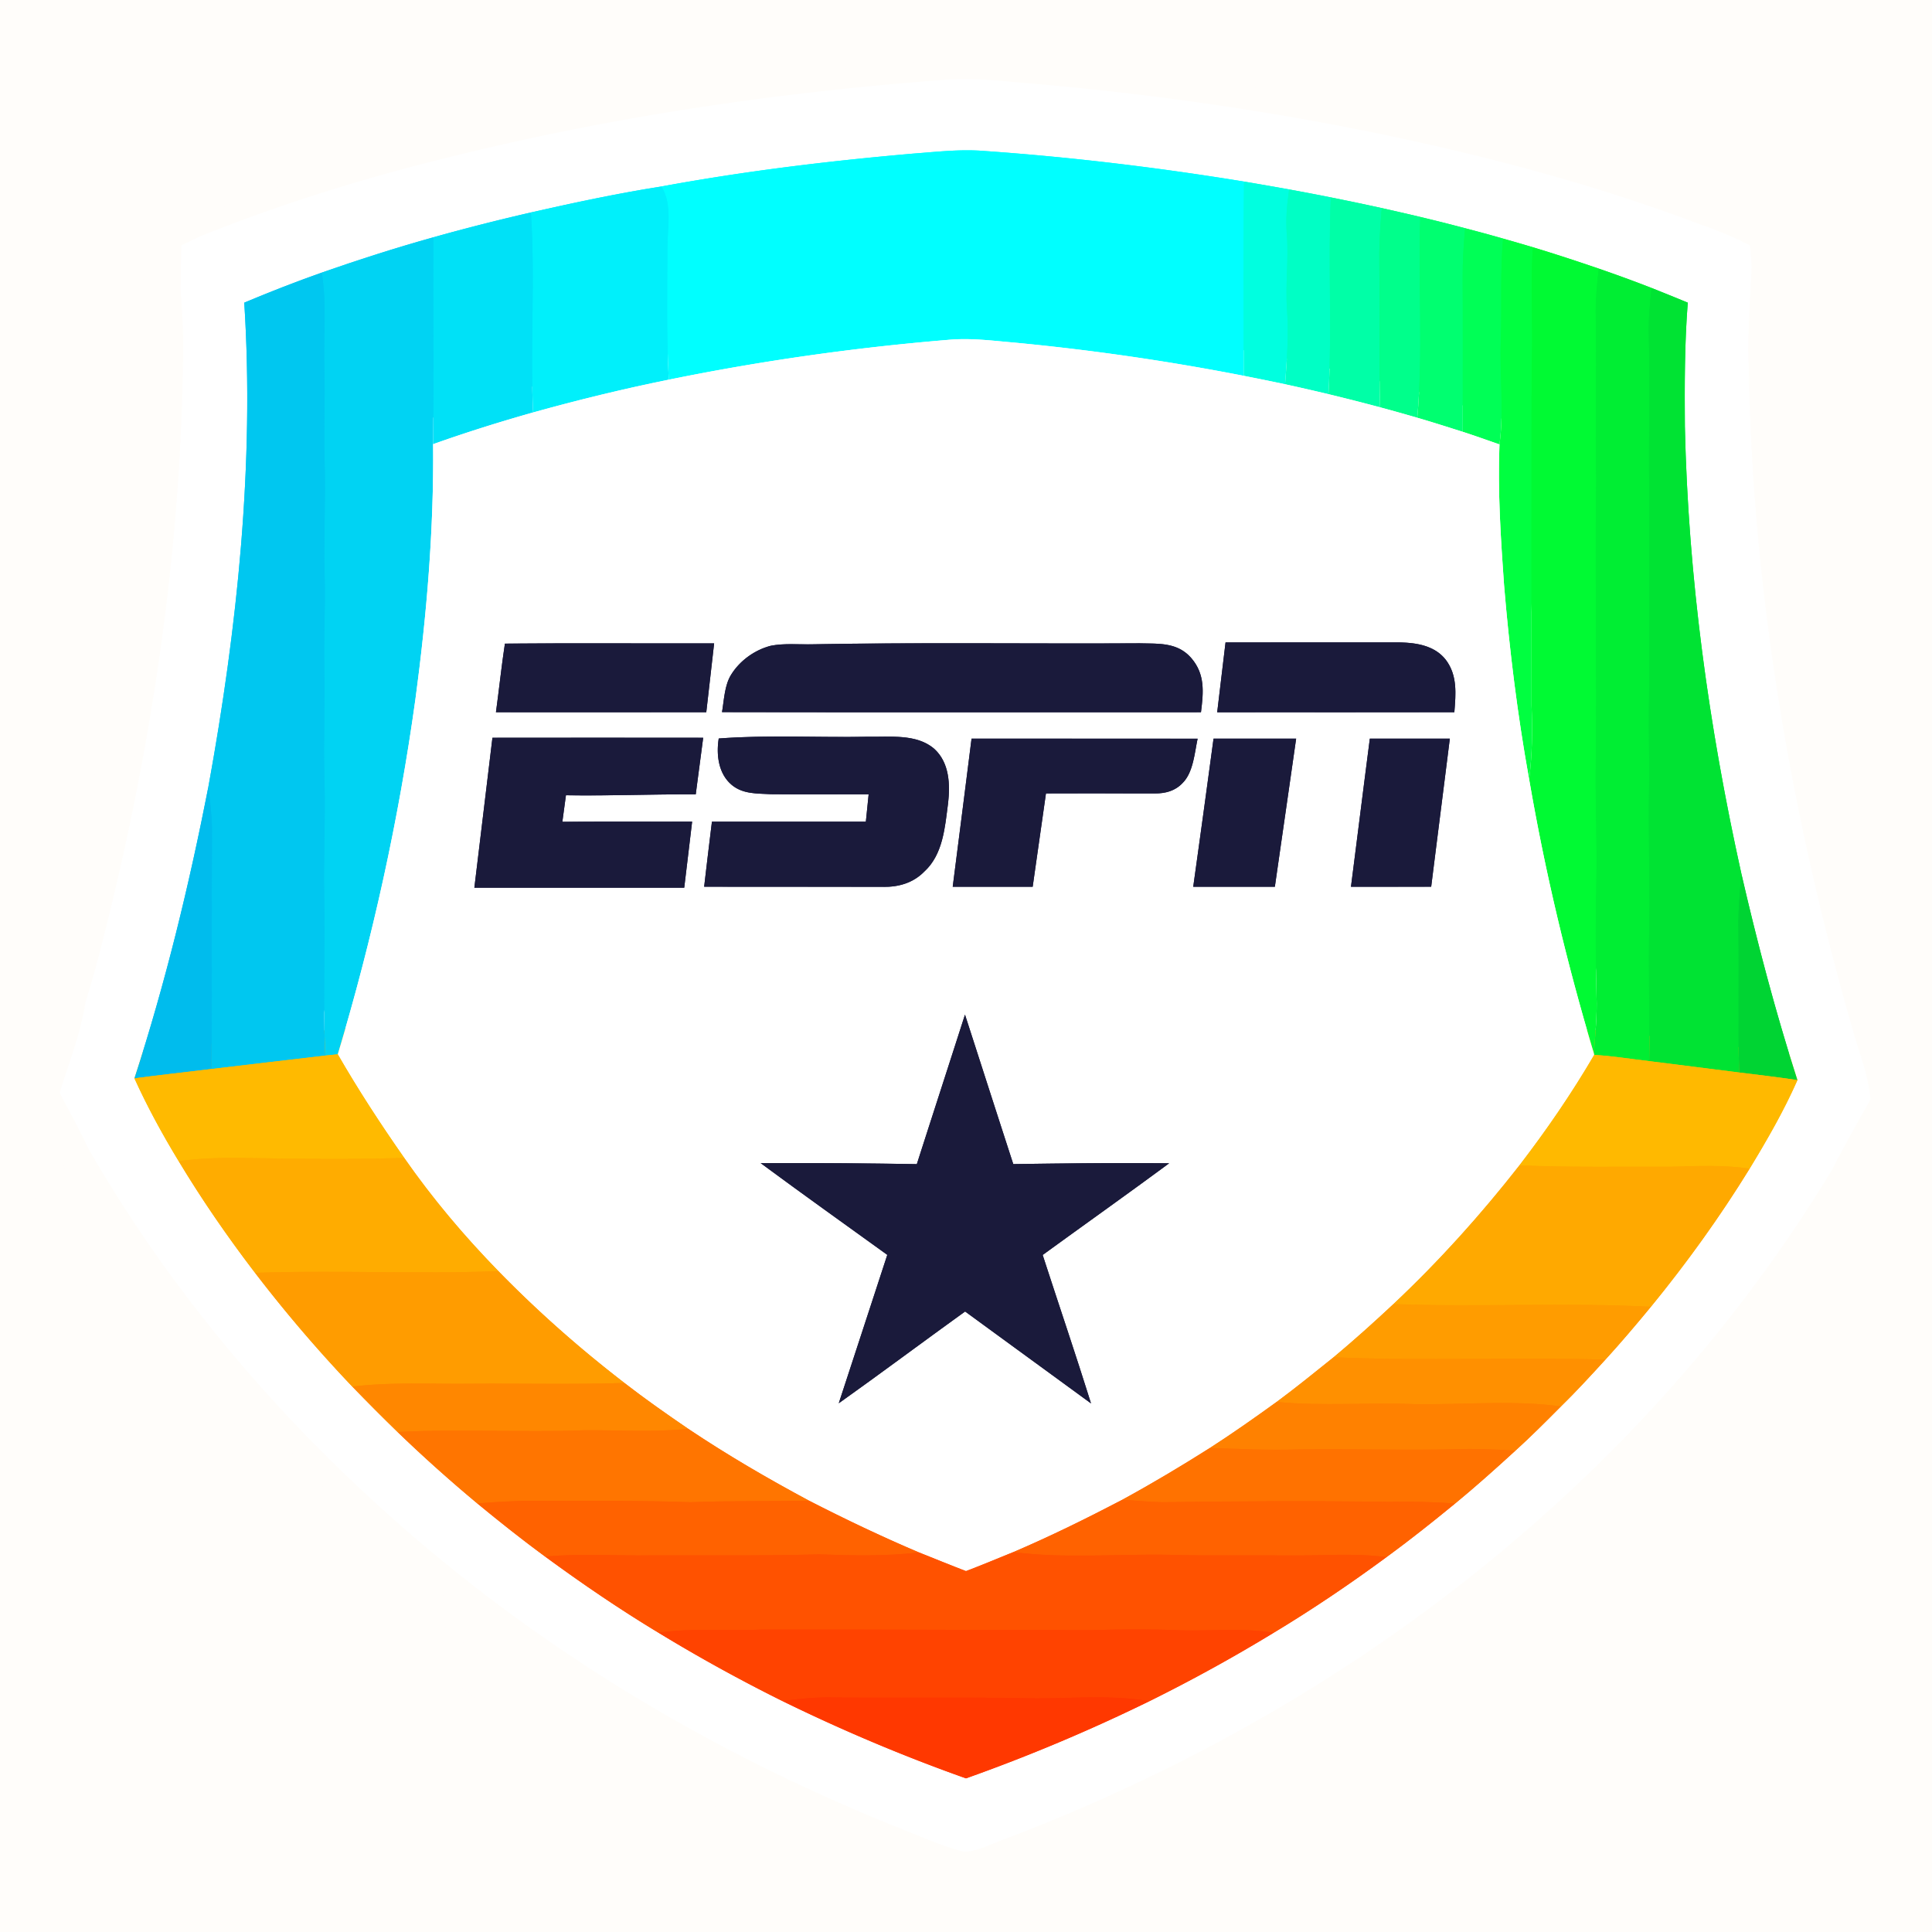 <svg xmlns="http://www.w3.org/2000/svg" xmlns:xlink="http://www.w3.org/1999/xlink" viewBox="0 0 512 512">
  <rect x="0" y="0" width="512" height="512" fill="#333333" stroke="none"/>
  <defs>
    <path id="a" d="M0 0h512v287.79c-6.88-24.72-13.45-49.48-18.09-74.73-3.54-18.83-6.4-37.8-8.29-56.87-1.13-10.71-1.63-21.45-2.47-32.18-.96-15.29 1.65-32.79-2.79-47.4-2.41-8.42-8.61-14.62-16.03-18.91-7.48-4.21-16.33-6.83-24.45-9.58-34.38-11.53-69.54-18.8-105.27-24.64-21.11-3.26-42.31-5.76-63.61-7.36-11.83-.1-23.32-.53-35.01.92-28.51 2.49-56.82 6.71-84.93 12.07-23.36 4.78-46.54 10.23-69.18 17.77-10.82 3.68-23.04 7.06-32.63 13.38-5.57 3.59-9.57 8.9-11.72 15.15-3.11 8.85-2.67 17.4-2.41 26.59.29 7.73-.68 15.29-.99 23-1.99 47.37-10.39 94.84-22.59 140.61-2.36 8.96-5.41 18.16-6.42 27.38-1.09 9.94 1.97 19.81 6.33 28.62 5.43 10.52 12.14 20.41 18.79 30.16 11.76 17.29 25.25 33.22 39.5 48.49 7.97 7.76 15.41 15.91 23.91 23.1 24.52 22.17 51.51 41.48 80.3 57.75 20.56 12.18 42.51 21.77 64.56 30.89H0V0Z"/>
    <path id="b" d="M271 16.12c21.3 1.6 42.5 4.1 63.61 7.36 35.73 5.84 70.89 13.11 105.27 24.64 8.12 2.75 16.97 5.37 24.45 9.58 7.42 4.29 13.62 10.49 16.03 18.91 4.44 14.61 1.83 32.11 2.79 47.4.84 10.73 1.34 21.47 2.47 32.18 1.89 19.07 4.75 38.04 8.29 56.87 4.64 25.25 11.21 50.01 18.09 74.73v18.72c-3.48 12.96-10.46 23.62-17.59 34.89-9.7 15.05-20.48 29.27-32.17 42.84-7.53 9.23-16.17 16.96-24.5 25.5-4.54 4.46-8.89 9.12-13.55 13.44-29.13 25.94-61.13 48.36-95.8 66.26-15.86 8.5-32.66 15.54-49.2 22.56h-40.68c-22.05-9.12-44-18.71-64.56-30.89-28.79-16.27-55.78-35.58-80.3-57.75-8.5-7.19-15.94-15.34-23.91-23.1-14.25-15.27-27.74-31.2-39.5-48.49-6.65-9.75-13.36-19.64-18.79-30.16-4.36-8.81-7.42-18.68-6.33-28.62 1.01-9.22 4.06-18.42 6.42-27.38 12.2-45.77 20.6-93.24 22.59-140.61.31-7.71 1.28-15.27.99-23-.26-9.19-.7-17.74 2.41-26.59 2.15-6.25 6.15-11.56 11.72-15.15 9.59-6.32 21.81-9.7 32.63-13.38 22.64-7.54 45.82-12.99 69.18-17.77 28.11-5.36 56.42-9.58 84.93-12.07 11.69-1.45 23.18-1.02 35.01-.92ZM48.06 65.05c-.09 4.14-.13 8.27-.18 12.41-1.77 4.76-3.3 9.37-3.18 14.53.06 8.04.05 15.99-.68 24.01-1.31 44.59-7.74 88.64-18.17 131.99-1.57 5.87-3.41 11.46-3.2 17.64-1.31 8.36-4.37 15.99-6.85 24.01-2.44 8.14-.03 17.67 3.29 25.25 4.29 8.99 9.75 17.47 15.27 25.74 9.84 14.94 20.91 28.85 32.72 42.26 6.76 7.99 14.32 14.92 21.64 22.4 4.45 4.57 9.04 8.96 13.92 13.08 20.88 18.55 43.52 35.29 67.67 49.35 7.99 4.8 15.95 9.58 24.34 13.65 8.53 4.2 16.9 8.65 25.65 12.37 10.93 4.77 23.15 10.61 35.08 11.85 13.01 1.24 26.9-5.54 38.66-10.48 10.64-4.94 21.59-9.45 31.79-15.25 35.29-18.6 68.1-41.45 97.06-68.94 7.79-6.69 14.79-13.79 21.5-21.54 19.14-20.03 35.78-42.3 49.83-66.16 5.03-8.63 8.73-17.63 8.34-27.81-.46-9.47-4.03-19.37-6.33-28.6-2.93-11.8-6.05-23.55-8.57-35.42-8.34-39.31-13.4-79.21-14.47-119.39-.01-10.78 1.02-22.08-2.72-32.42-1.21-3.51-3.65-5.92-6.26-8.43-.08-2.03-.27-4.06-.44-6.09-4.25-2.24-8.63-4.02-13.16-5.58-28.02-10.63-57.33-18.33-86.66-24.37-30.03-6.1-60.4-10.39-90.93-13-7.44-.61-14.53-1.5-22.04-1-42.82 3.16-85.62 9.3-127.38 19.43-23.83 5.68-47.29 12.77-70.04 21.89-1.87.81-3.68 1.72-5.5 2.62Z"/>
    <path id="c" d="M250.98 21.11c7.51-.5 14.6.39 22.04 1 30.53 2.61 60.9 6.9 90.93 13 29.33 6.04 58.64 13.74 86.66 24.37 4.53 1.56 8.91 3.34 13.16 5.58.17 2.03.36 4.06.44 6.09-.4 8.96-1.14 17.84-.73 26.82 1.02 59.27 11.32 118.85 27.77 175.73 1.71 6 4.01 11.42 4.47 17.72-3.55 6.18-7.01 12.45-10.29 18.77-20.34 33.61-45.82 63.96-75.02 90.2-42.05 37.89-91.18 66.93-144.04 86.98-3.47 1.16-7.42 3.48-11.11 3.35-6.6-1.72-12.95-4.74-19.33-7.19-48.71-19.77-94.03-47.1-133.19-82.27-31.14-27.85-58.54-60.61-79.36-96.88-2.31-5.01-5.06-9.83-7.58-14.74 2.48-8.02 5.54-15.65 6.85-24.01 1.19-4.15 2.49-8.26 3.53-12.44C39.4 202.41 47.65 149.62 48.44 97.12c.3-6.58-.11-13.11-.56-19.66.05-4.14.09-8.27.18-12.41 1.82-.9 3.63-1.81 5.5-2.62 22.75-9.12 46.21-16.21 70.04-21.89 41.76-10.13 84.56-16.27 127.38-19.43Zm-75.69 28.31c-11.61 1.82-23.14 4.29-34.6 6.89a549.09 549.09 0 0 0-25.84 6.58c-9.97 2.78-19.81 5.94-29.58 9.36-6.93 2.44-13.77 5.12-20.54 7.96 2.74 42.62-1.86 86.32-9.5 128.26-5.09 26.08-11.39 52.02-19.6 77.3 3.43 7.56 7.41 14.85 11.73 21.95 6.17 10.25 12.97 20.1 20.24 29.6 8.04 10.5 16.65 20.56 25.77 30.14 3.94 4.07 7.93 8.09 12 12.04 6.8 6.57 13.87 12.88 21.13 18.93 5.87 4.84 11.83 9.57 17.96 14.07 9.73 7.14 19.7 13.94 30.04 20.18a432.395 432.395 0 0 0 32.89 18.13c15.81 7.74 32.02 14.59 48.61 20.47a462.348 462.348 0 0 0 48.62-20.46c11.22-5.56 22.22-11.6 32.91-18.12 10.29-6.2 20.24-12.93 29.91-20.05 6.2-4.54 12.23-9.32 18.16-14.19 5.48-4.51 10.76-9.23 15.99-14.02 4.16-3.78 8.12-7.74 12.07-11.72 4.08-3.99 7.93-8.19 11.78-12.4 4.15-4.56 8.15-9.25 12.06-14.01 9.5-11.61 18.29-23.82 26.16-36.6 4.61-7.58 9.09-15.34 12.67-23.47-5.78-17.99-10.61-36.31-14.85-54.71-8.65-39.05-14.09-78.51-14.97-118.53-.08-10.94-.09-21.86.77-32.79-3.18-1.32-6.38-2.62-9.59-3.89-4.62-1.81-9.29-3.5-13.99-5.13-5.79-1.97-11.6-3.9-17.46-5.66-2.63-.79-5.27-1.55-7.91-2.3-3.34-.97-6.71-1.87-10.07-2.75-3.95-1.05-7.91-2.04-11.88-2.99-3.38-.81-6.78-1.57-10.17-2.34-4.49-1-9.01-1.93-13.52-2.84-3.68-.74-7.36-1.43-11.05-2.11-3.03-.55-6.07-1.08-9.1-1.6l-2.86-.48C306.93 44.4 284 41.64 261 40.02c-6.43-.53-12.52.2-18.93.68-22.35 1.94-44.71 4.64-66.78 8.72Z"/>
    <path id="d" d="M242.07 40.7c6.41-.48 12.5-1.21 18.93-.68 23 1.62 45.93 4.38 68.68 8.1-.23 17.15-.08 34.31-.09 51.47A624.73 624.73 0 0 0 269 90.81c-6-.51-11.72-1.3-17.77-.74-24.84 2.06-49.57 5.56-73.99 10.55-.64-11.52-.42-23.09-.37-34.62-.06-5.55 1.42-11.62-1.58-16.58 22.07-4.08 44.43-6.78 66.78-8.72Z"/>
    <path id="e" d="m329.68 48.12 2.86.48c3.03.52 6.07 1.05 9.1 1.6-.59 3.93-.93 7.84-.63 11.8.54 6.69-.41 13.32.06 20 .48 6.64-.01 13.22-.51 19.83-3.65-.78-7.31-1.51-10.97-2.24.01-17.16-.14-34.32.09-51.47Z"/>
    <path id="f" d="M175.29 49.42c3 4.96 1.52 11.03 1.58 16.58-.05 11.53-.27 23.1.37 34.62-12.09 2.45-24.1 5.38-35.97 8.69-.8-17.64.59-35.35-.58-53 11.46-2.6 22.99-5.07 34.6-6.89Z"/>
    <path id="g" d="M341.64 50.2c3.69.68 7.37 1.37 11.05 2.11-.78 17.36.35 34.8-.63 52.15-3.82-.91-7.65-1.79-11.5-2.63.5-6.61.99-13.19.51-19.83-.47-6.68.48-13.31-.06-20-.3-3.96.04-7.87.63-11.8Z"/>
    <path id="h" d="M352.69 52.31c4.51.91 9.03 1.84 13.52 2.84-.54 5.3-.76 10.52-.66 15.85.15 12.31-.16 24.63.18 36.94-4.54-1.22-9.1-2.37-13.67-3.48.98-17.35-.15-34.79.63-52.15Z"/>
    <path id="i" d="M366.21 55.15c3.39.77 6.79 1.53 10.17 2.34-.61 17.69.79 35.62-.78 53.22-3.28-.95-6.57-1.88-9.87-2.77-.34-12.31-.03-24.63-.18-36.94-.1-5.33.12-10.55.66-15.85Z"/>
    <path id="j" d="M140.69 56.31c1.17 17.65-.22 35.36.58 53-8.93 2.52-17.75 5.29-26.49 8.4.19-18.27-.03-36.55.07-54.82a549.09 549.09 0 0 1 25.84-6.58Z"/>
    <path id="k" d="M376.38 57.49c3.97.95 7.93 1.94 11.88 2.99-.39 4.5-.68 9-.64 13.52.08 13.48.01 26.96.03 40.44-4.01-1.27-8.02-2.55-12.05-3.73 1.57-17.6.17-35.53.78-53.22Z"/>
    <path id="l" d="M388.26 60.48c3.36.88 6.73 1.78 10.07 2.75-.81 8.93-.27 17.82-.59 26.77-.37 9.33.89 18.47-.36 27.78-3.24-1.12-6.47-2.29-9.73-3.34-.02-13.48.05-26.96-.03-40.44-.04-4.52.25-9.02.64-13.52Z"/>
    <path id="m" d="M114.85 62.89c-.1 18.27.12 36.55-.07 54.82.22 22.5-1.68 45.22-4.68 67.52-4.39 31.78-11.34 63.45-20.59 94.17-1.1.11-2.19.22-3.29.34-.72-14.26 0-28.48-.31-42.74-.19-10.34.37-20.66.06-31-.29-9.67.19-19.33-.02-29-.19-8 .3-16 .09-24-.28-10.34.28-20.66-.02-31-.24-8 .17-16-.06-24-.31-8.67.72-17.12-.69-25.75 9.77-3.42 19.61-6.58 29.58-9.36Z"/>
    <path id="n" d="M398.33 63.23c2.64.75 5.28 1.51 7.91 2.3-.77 10.5.11 20.96-.34 31.47-.05 29.99-.04 60-.02 90 .27 6.61.18 12.95-.64 19.53-3.09-17.04-5.22-34.26-6.65-51.51-.88-12.35-1.7-24.86-1.21-37.24 1.25-9.31-.01-18.45.36-27.78.32-8.95-.22-17.84.59-26.77Z"/>
    <path id="o" d="M406.24 65.53c5.86 1.76 11.67 3.69 17.46 5.66-.53 4.26-.9 8.52-.81 12.81.29 14.34-.18 28.66.12 43-.37 25.67.22 51.34-.13 77-.08 9.67.35 19.33.18 29-.22 10.33-.26 20.67.04 31 .19 5.08-.34 10.09-.71 15.14-7.14-23.83-12.94-48.1-17.15-72.61.82-6.58.91-12.92.64-19.53-.02-30-.03-60.01.02-90 .45-10.51-.43-20.97.34-31.47Z"/>
    <path id="p" d="M423.7 71.19c4.7 1.63 9.37 3.32 13.99 5.13-.49 4.22-.84 8.43-.74 12.68.42 14-.16 28 .15 42-.18 19 .19 38-.13 57-.1 6.67.19 13.33.06 20-.28 12.33.25 24.66.05 37-.3 12.07.17 24.14-.03 36.21-4.84-.55-9.7-1.38-14.57-1.64l-.09-.43c.37-5.05.9-10.06.71-15.14-.3-10.33-.26-20.67-.04-31 .17-9.67-.26-19.33-.18-29 .35-25.66-.24-51.33.13-77-.3-14.34.17-28.66-.12-43-.09-4.29.28-8.55.81-12.81Z"/>
    <path id="q" d="M464.21 71.15c2.61 2.51 5.05 4.92 6.26 8.43 3.74 10.34 2.71 21.64 2.72 32.42 1.07 40.18 6.13 80.08 14.47 119.39 2.52 11.87 5.64 23.62 8.57 35.42 2.3 9.23 5.87 19.13 6.33 28.6.39 10.18-3.31 19.18-8.34 27.81-14.05 23.86-30.69 46.13-49.83 66.16-6.71 7.75-13.71 14.85-21.5 21.54-28.96 27.49-61.77 50.34-97.06 68.94-10.2 5.8-21.15 10.31-31.79 15.25-11.76 4.94-25.65 11.72-38.66 10.48-11.93-1.24-24.15-7.08-35.08-11.85-8.75-3.72-17.12-8.17-25.65-12.37-8.39-4.07-16.35-8.85-24.34-13.65-24.15-14.06-46.79-30.8-67.67-49.35-4.88-4.12-9.47-8.51-13.92-13.08-7.32-7.48-14.88-14.41-21.64-22.4-11.81-13.41-22.88-27.32-32.72-42.26-5.52-8.27-10.98-16.75-15.27-25.74-3.32-7.58-5.73-17.11-3.29-25.25 2.52 4.91 5.27 9.73 7.58 14.74.34 3.48.63 6.8 2.33 9.94 7.5 14.22 16.64 27.78 26.43 40.52 10.93 14.74 23.11 28.02 35.59 41.43 17.01 16.2 34.64 31.51 53.73 45.23 13.87 10.19 28.61 18.99 43.48 27.62 5.78 3.34 11.76 6.23 17.74 9.19 13.94 7.11 28.3 13.93 43.19 18.82 9.37 3.14 19.25 2.47 28.49-.78 8.84-3.19 17.47-7.03 26.01-10.93 20.91-9.27 40.75-20.77 60-33.05 23.24-15.32 44.97-32.67 64.88-52.12 23.39-22.77 44.68-48.51 61.47-76.56 3.69-6.09 6.88-12.35 8.6-19.32 1.02-4.3.74-8.59.4-12.95-.46-6.3-2.76-11.72-4.47-17.72-16.45-56.88-26.75-116.46-27.77-175.73-.41-8.98.33-17.86.73-26.82Z"/>
    <path id="r" d="M85.27 72.25c1.41 8.63.38 17.08.69 25.75.23 8-.18 16 .06 24 .3 10.34-.26 20.66.02 31 .21 8-.28 16-.09 24 .21 9.67-.27 19.33.02 29 .31 10.34-.25 20.66-.06 31 .31 14.26-.41 28.48.31 42.74-10.04 1.15-20.08 2.38-30.12 3.55.07-21.09-.06-42.2.08-63.29 0-3.88-.56-7.68-.95-11.53 7.64-41.94 12.24-85.64 9.5-128.26 6.77-2.84 13.61-5.52 20.54-7.96Z"/>
    <path id="s" d="M437.69 76.32c3.21 1.27 6.41 2.57 9.59 3.89-.86 10.93-.85 21.85-.77 32.79.88 40.02 6.32 79.48 14.97 118.53-.36 4.83-.87 9.62-.78 14.47.17 12.74-.1 25.48.16 38.22-7.94-.99-15.87-2.03-23.81-3.01.2-12.07-.27-24.14.03-36.21.2-12.34-.33-24.67-.05-37 .13-6.67-.16-13.33-.06-20 .32-19-.05-38 .13-57-.31-14 .27-28-.15-42-.1-4.25.25-8.46.74-12.68Z"/>
    <path id="t" d="M47.88 77.46c.45 6.55.86 13.08.56 19.66-.79 52.5-9.04 105.29-22.26 156.07-1.04 4.18-2.34 8.29-3.53 12.44-.21-6.18 1.63-11.77 3.2-17.64 10.43-43.35 16.86-87.4 18.17-131.99.73-8.02.74-15.97.68-24.01-.12-5.16 1.41-9.77 3.18-14.53Z"/>
    <path id="u" d="M251.23 90.07c6.05-.56 11.77.23 17.77.74a624.73 624.73 0 0 1 60.59 8.78c3.66.73 7.32 1.46 10.97 2.24 3.85.84 7.68 1.72 11.5 2.63 4.57 1.11 9.13 2.26 13.67 3.48 3.3.89 6.59 1.82 9.87 2.77 4.03 1.18 8.04 2.46 12.05 3.73 3.26 1.05 6.49 2.22 9.73 3.34-.49 12.38.33 24.89 1.21 37.24 1.43 17.25 3.56 34.47 6.65 51.51 4.21 24.51 10.01 48.78 17.15 72.61l.09.43c-5.96 10.19-12.62 19.9-19.81 29.26-10.2 13.04-21.33 25.42-33.39 36.76-5.17 4.83-10.42 9.56-15.85 14.09-5 4-9.94 8.04-15.1 11.84-5.82 4.2-11.68 8.34-17.72 12.22-7.61 4.81-15.33 9.43-23.24 13.74-9.46 4.94-19.02 9.66-28.83 13.85-4.18 1.68-8.33 3.44-12.54 5.03-4.17-1.59-8.3-3.3-12.45-4.94-9.9-4.2-19.58-8.82-29.14-13.72-10.94-5.86-21.71-12.14-32.02-19.05-5.73-3.91-11.42-7.9-16.9-12.15-11.8-9.08-23.02-18.98-33.41-29.64-9.11-9.35-17.5-19.29-24.96-30.01-6.22-8.89-12.19-18.04-17.61-27.45 9.25-30.72 16.2-62.39 20.59-94.17 3-22.3 4.9-45.02 4.68-67.52 8.74-3.11 17.56-5.88 26.49-8.4 11.87-3.31 23.88-6.24 35.97-8.69 24.42-4.99 49.15-8.49 73.99-10.55Zm-117.42 80.5c-.92 6.04-1.55 12.12-2.38 18.18 18.58.01 37.16 0 55.74 0 .7-6.08 1.4-12.17 2.08-18.25-18.47.05-36.97-.1-55.44.07Zm57.53 18.15c42.31.08 84.62.01 126.93.03.66-5.3 1.15-10.07-2.61-14.4-3.64-4.16-8.58-3.74-13.62-3.87-29.01.16-58.05-.26-87.04.27-3.53.06-7.27-.3-10.75.39-4.23 1.09-8.19 3.93-10.49 7.66-1.75 2.78-1.87 6.73-2.42 9.92Zm133.44-18.47c-.74 6.17-1.48 12.34-2.21 18.51 20.95-.03 41.9.02 62.85-.02.38-4.86.86-9.74-2.27-13.88-2.89-3.72-7.65-4.51-12.08-4.61-15.42-.02-30.87.01-46.29 0ZM130.5 195.51c-1.59 13.25-3.18 26.49-4.79 39.74 18.54 0 37.08.01 55.62-.01.7-5.83 1.4-11.66 2.09-17.5-11.46.04-22.93-.04-34.39.05.32-2.35.63-4.69.95-7.04 11.47.19 22.93-.3 34.4-.24.64-5 1.33-10 1.97-15-18.62-.02-37.23-.02-55.85 0Zm99.7 14.99c-.24 2.42-.49 4.83-.74 7.25-13.6.01-27.19-.01-40.79.01-.7 5.74-1.4 11.48-2.06 17.23 15.82.02 31.62 0 47.44.03 4.1.08 7.99-1.06 10.9-4.05 4.96-4.54 5.46-11.7 6.28-17.95.6-5.07.41-10.86-3.62-14.55-4.69-4.09-11.85-3.11-17.61-3.23-13.14.26-26.44-.52-39.53.47-.69 4.31-.09 9.38 3.49 12.33 2.93 2.42 6.64 2.22 10.24 2.43 8.66.08 17.33.01 26 .03Zm22.28 24.5h21.19c1.16-8.25 2.36-16.49 3.52-24.74 9.62-.04 19.24.02 28.86 0 2.82.04 5.45-.69 7.4-2.81 2.79-2.81 3.13-7.99 3.93-11.69-19.97-.02-39.94-.01-59.91-.01-1.64 13.09-3.32 26.17-4.99 39.25Zm63.74 0h21.63c1.87-13.08 3.78-26.16 5.64-39.25-7.3 0-14.59.01-21.89 0-1.76 13.08-3.55 26.17-5.38 39.25Zm46.8-39.25c-1.71 13.08-3.31 26.17-5 39.25 7.08 0 14.17.01 21.26-.01 1.62-13.08 3.32-26.15 4.94-39.24h-21.2ZM242.97 308.51c-13.8-.24-27.58-.32-41.38-.27 11.1 8.21 22.35 16.23 33.55 24.31-4.27 13.12-8.57 26.22-12.86 39.33 11.24-7.99 22.29-16.26 33.49-24.32 11.11 8.14 22.25 16.22 33.36 24.36-4.11-13.16-8.56-26.22-12.81-39.34 11.16-8.12 22.42-16.1 33.52-24.3-13.78-.14-27.54.02-41.31.22-4.31-13.19-8.51-26.41-12.8-39.61-4.22 13.22-8.54 26.4-12.76 39.62Z"/>
    <path id="v" d="M189.25 170.5c-.68 6.08-1.38 12.17-2.08 18.25-18.58 0-37.16.01-55.74 0 .83-6.06 1.46-12.14 2.38-18.18 18.47-.17 36.97-.02 55.44-.07Z"/>
    <path id="w" d="M302.04 170.48c5.04.13 9.98-.29 13.62 3.87 3.76 4.33 3.27 9.1 2.61 14.4-42.31-.02-84.62.05-126.93-.03.55-3.19.67-7.14 2.42-9.92 2.3-3.73 6.26-6.57 10.49-7.66 3.48-.69 7.22-.33 10.75-.39 28.99-.53 58.03-.11 87.04-.27Z"/>
    <path id="x" d="M324.78 170.25c15.42.01 30.87-.02 46.29 0 4.43.1 9.19.89 12.08 4.61 3.13 4.14 2.65 9.02 2.27 13.88-20.95.04-41.9-.01-62.85.02.73-6.17 1.47-12.34 2.21-18.51Z"/>
    <path id="y" d="M186.35 195.51c-.64 5-1.33 10-1.97 15-11.47-.06-22.93.43-34.4.24-.32 2.35-.63 4.69-.95 7.04 11.46-.09 22.93-.01 34.39-.05-.69 5.84-1.39 11.67-2.09 17.5-18.54.02-37.08.01-55.62.01 1.61-13.25 3.2-26.49 4.79-39.74 18.62-.02 37.23-.02 55.85 0Z"/>
    <path id="z" d="M190.47 195.71c13.09-.99 26.39-.21 39.53-.47 5.76.12 12.92-.86 17.61 3.23 4.03 3.69 4.22 9.48 3.62 14.55-.82 6.25-1.32 13.41-6.28 17.95-2.91 2.99-6.8 4.13-10.9 4.05-15.82-.03-31.62-.01-47.44-.03.66-5.75 1.36-11.49 2.06-17.23 13.6-.02 27.19 0 40.79-.01.25-2.42.5-4.83.74-7.25-8.67-.02-17.34.05-26-.03-3.6-.21-7.31-.01-10.24-2.43-3.58-2.95-4.18-8.02-3.49-12.33Z"/>
    <path id="A" d="M257.47 195.75c19.97 0 39.94-.01 59.91.01-.8 3.7-1.14 8.88-3.93 11.69-1.95 2.12-4.58 2.85-7.4 2.81-9.62.02-19.24-.04-28.86 0-1.16 8.25-2.36 16.49-3.52 24.74h-21.19c1.67-13.08 3.35-26.16 4.99-39.25Z"/>
    <path id="B" d="M321.6 195.75c7.3.01 14.59 0 21.89 0-1.86 13.09-3.77 26.17-5.64 39.25h-21.63c1.83-13.08 3.62-26.17 5.38-39.25Z"/>
    <path id="C" d="M363.02 195.75h21.2c-1.62 13.09-3.32 26.16-4.94 39.24-7.09.02-14.18.01-21.26.01 1.69-13.08 3.29-26.17 5-39.25Z"/>
    <path id="D" d="M55.23 208.47c.39 3.85.95 7.65.95 11.53-.14 21.09-.01 42.2-.08 63.29-6.82.83-13.65 1.58-20.47 2.48 8.21-25.28 14.51-51.22 19.6-77.3Z"/>
    <path id="E" d="M461.48 231.53c4.24 18.4 9.07 36.72 14.85 54.71-5.14-.79-10.31-1.37-15.47-2.02-.26-12.74.01-25.48-.16-38.22-.09-4.85.42-9.64.78-14.47Z"/>
    <path id="F" d="M255.73 268.89c4.29 13.2 8.49 26.42 12.8 39.61 13.77-.2 27.53-.36 41.31-.22-11.1 8.2-22.36 16.18-33.52 24.3 4.25 13.12 8.7 26.18 12.81 39.34-11.11-8.14-22.25-16.22-33.36-24.36-11.2 8.06-22.25 16.33-33.49 24.32 4.29-13.11 8.59-26.21 12.86-39.33-11.2-8.08-22.45-16.1-33.55-24.31 13.8-.05 27.58.03 41.38.27 4.22-13.22 8.54-26.4 12.76-39.62Z"/>
    <path id="G" d="M86.22 279.74c1.1-.12 2.19-.23 3.29-.34 5.42 9.41 11.39 18.56 17.61 27.45-13.71.43-27.4.29-41.12.04-6.24-.12-12.45-.03-18.64.83-4.32-7.1-8.3-14.39-11.73-21.95 6.82-.9 13.65-1.65 20.47-2.48 10.04-1.17 20.08-2.4 30.12-3.55Z"/>
    <path id="H" d="M422.48 279.57c4.87.26 9.73 1.09 14.57 1.64 7.94.98 15.87 2.02 23.81 3.01 5.16.65 10.33 1.23 15.47 2.02-3.58 8.13-8.06 15.89-12.67 23.47-6.89-1.05-13.73-.69-20.66-.52-13.45-.05-26.89.21-40.33-.36 7.19-9.36 13.85-19.07 19.81-29.26Z"/>
    <path id="I" d="M495.72 291.42c.34 4.36.62 8.65-.4 12.95-1.72 6.97-4.91 13.23-8.6 19.32-16.79 28.05-38.08 53.79-61.47 76.56-19.91 19.45-41.64 36.8-64.88 52.12-19.25 12.28-39.09 23.78-60 33.05-8.54 3.9-17.17 7.74-26.01 10.93-9.24 3.25-19.12 3.92-28.49.78-14.89-4.89-29.25-11.71-43.19-18.82-5.98-2.96-11.96-5.85-17.74-9.19-14.87-8.63-29.61-17.43-43.48-27.62-19.09-13.72-36.72-29.03-53.73-45.23-12.48-13.41-24.66-26.69-35.59-41.43-9.79-12.74-18.93-26.3-26.43-40.52-1.7-3.14-1.99-6.46-2.33-9.94 20.82 36.27 48.22 69.03 79.36 96.88 39.16 35.17 84.48 62.5 133.19 82.27-1.02.63-2.05 1.26-3.07 1.89 6.32 3.15 13.04 5.44 19.93 6.93 5.85 1.25 11.69.53 17.35-1.21 10.13-3.06 20.07-7.95 29.74-12.27 26.7-12.13 51.71-27.4 75.56-44.41 13.12-9.73 25.83-20.09 37.82-31.2 7.67-7.66 15.34-15.33 23-23 16.51-17.8 31.45-37.18 44.11-57.91 2.69-3.87 4.42-7.44 5.06-12.16 3.28-6.32 6.74-12.59 10.29-18.77Z"/>
    <path id="J" d="M66 306.89c13.72.25 27.41.39 41.12-.04 7.46 10.72 15.85 20.66 24.96 30.01-21.51.84-42.99-.31-64.48.46-7.27-9.5-14.07-19.35-20.24-29.6 6.19-.86 12.4-.95 18.64-.83Z"/>
    <path id="K" d="M512 306.51V512H279.19c16.54-7.02 33.34-14.06 49.2-22.56 34.67-17.9 66.67-40.32 95.8-66.26 4.66-4.32 9.01-8.98 13.55-13.44 8.33-8.54 16.97-16.27 24.5-25.5 11.69-13.57 22.47-27.79 32.17-42.84 7.13-11.27 14.11-21.93 17.59-34.89Z"/>
    <path id="L" d="M402.67 308.83c13.44.57 26.88.31 40.33.36 6.93-.17 13.77-.53 20.66.52-7.87 12.78-16.66 24.99-26.16 36.6-22.7-1.2-45.51.13-68.22-.72 12.06-11.34 23.19-23.72 33.39-36.76Z"/>
    <path id="M" d="M485.43 310.19c-.64 4.72-2.37 8.29-5.06 12.16-12.66 20.73-27.6 40.11-44.11 57.91-7.66 7.67-15.33 15.34-23 23-11.99 11.11-24.7 21.47-37.82 31.2-23.85 17.01-48.86 32.28-75.56 44.41-9.67 4.32-19.61 9.21-29.74 12.27-5.66 1.74-11.5 2.46-17.35 1.21-6.89-1.49-13.61-3.78-19.93-6.93 1.02-.63 2.05-1.26 3.07-1.89 6.38 2.45 12.73 5.47 19.33 7.19 3.69.13 7.64-2.19 11.11-3.35 52.86-20.05 101.99-49.09 144.04-86.98 29.2-26.24 54.68-56.59 75.02-90.2Z"/>
    <path id="N" d="M67.6 337.32c21.49-.77 42.97.38 64.48-.46 10.39 10.66 21.61 20.56 33.41 29.64-13.49.43-27 .1-40.49.2-10.62.13-21.05-.51-31.63.76a369.731 369.731 0 0 1-25.77-30.14Z"/>
    <path id="O" d="M369.28 345.59c22.71.85 45.52-.48 68.22.72-3.91 4.76-7.91 9.45-12.06 14.01-23.98-.76-48.04.44-72.01-.64 5.43-4.53 10.68-9.26 15.85-14.09Z"/>
    <path id="P" d="M353.43 359.68c23.97 1.08 48.03-.12 72.01.64-3.85 4.21-7.7 8.41-11.78 12.4-12.52-1.75-25.98-.41-38.66-.6-12.26-.51-24.42.58-36.67-.6 5.16-3.8 10.1-7.84 15.1-11.84Z"/>
    <path id="Q" d="M93.37 367.46c10.58-1.27 21.01-.63 31.63-.76 13.49-.1 27 .23 40.49-.2 5.48 4.25 11.17 8.24 16.9 12.15-9.15.95-18.23.32-27.39.38-16.53.64-33.12-.41-49.63.47-4.07-3.95-8.06-7.97-12-12.04Z"/>
    <path id="R" d="M338.33 371.52c12.25 1.18 24.41.09 36.67.6 12.68.19 26.14-1.15 38.66.6-3.95 3.98-7.91 7.94-12.07 11.72-5.19-.35-10.39-.55-15.59-.4-14 .35-28-.14-42 .06-7.81.28-15.58-.15-23.39-.36 6.04-3.88 11.9-8.02 17.72-12.22Z"/>
    <path id="S" d="M105.37 379.5c16.51-.88 33.1.17 49.63-.47 9.16-.06 18.24.57 27.39-.38 10.31 6.91 21.08 13.19 32.02 19.05-10.48.2-20.94-.02-31.41.4-14-.53-27.99-.26-42-.37-4.84-.01-9.67.31-14.5.7-7.26-6.05-14.33-12.36-21.13-18.93Z"/>
    <path id="T" d="M320.61 383.74c7.81.21 15.58.64 23.39.36 14-.2 28 .29 42-.06 5.2-.15 10.4.05 15.59.4-5.23 4.79-10.51 9.51-15.99 14.02-5.86-.48-11.72-.54-17.6-.45-20-.3-40.01-.19-60 .09-3.56-.06-7.08-.46-10.63-.62 7.91-4.31 15.63-8.93 23.24-13.74Z"/>
    <path id="U" d="M126.5 398.43c4.83-.39 9.66-.71 14.5-.7 14.01.11 28-.16 42 .37 10.47-.42 20.93-.2 31.41-.4 9.56 4.9 19.24 9.52 29.14 13.72-8.9 1.05-17.63.81-26.55.51-15 .42-30 .2-45 .27-9.21.08-18.34-.51-27.54.3-6.13-4.5-12.09-9.23-17.96-14.07Z"/>
    <path id="V" d="M297.37 397.48c3.55.16 7.07.56 10.63.62 19.99-.28 40-.39 60-.09 5.88-.09 11.74-.03 17.6.45-5.93 4.87-11.96 9.65-18.16 14.19-8.85-1.15-17.56-.3-26.44-.44-10.34-.09-20.67.12-31-.16-13.98-.27-27.84 1.03-41.46-.72 9.81-4.19 19.37-8.91 28.83-13.85Z"/>
    <path id="W" d="M268.54 411.33c13.62 1.75 27.48.45 41.46.72 10.33.28 20.66.07 31 .16 8.88.14 17.59-.71 26.44.44-9.67 7.12-19.62 13.85-29.91 20.05-8.9-1.46-17.6-.27-26.53-.73-7-.24-14-.18-21 .02-29.33 0-58.67-.18-88-.14-9.3.43-18.29-.5-27.5.83-10.34-6.24-20.31-13.04-30.04-20.18 9.2-.81 18.33-.22 27.54-.3 15-.07 30 .15 45-.27 8.92.3 17.65.54 26.55-.51 4.15 1.64 8.28 3.35 12.45 4.94 4.21-1.59 8.36-3.35 12.54-5.03Z"/>
    <path id="X" d="M202 431.85c29.33-.04 58.67.14 88 .14 7-.2 14-.26 21-.02 8.93.46 17.63-.73 26.53.73a429.235 429.235 0 0 1-32.91 18.12c-11.1-1.81-21.38-.54-32.62-.77-17.33-.31-34.66-.01-52-.21-4.23-.04-8.43.38-12.61.97a432.395 432.395 0 0 1-32.89-18.13c9.21-1.33 18.2-.4 27.5-.83Z"/>
    <path id="Y" d="M220 449.84c17.34.2 34.67-.1 52 .21 11.24.23 21.52-1.04 32.62.77A462.348 462.348 0 0 1 256 471.28c-16.59-5.88-32.8-12.73-48.61-20.47 4.18-.59 8.38-1.01 12.61-.97Z"/>
  </defs>
  <g stroke-width="10pt">
    <use xlink:href="#a" stroke="#fffdfa"/>
    <use xlink:href="#b" stroke="#fffdfa"/>
    <use xlink:href="#c" stroke="#fffdfa"/>
    <use xlink:href="#d" stroke="#0ff"/>
    <use xlink:href="#e" stroke="#00ffe0"/>
    <use xlink:href="#f" stroke="#00f0fb"/>
    <use xlink:href="#g" stroke="#00ffc5"/>
    <use xlink:href="#h" stroke="#00ffa7"/>
    <use xlink:href="#i" stroke="#00ff8b"/>
    <use xlink:href="#j" stroke="#00e1f7"/>
    <use xlink:href="#k" stroke="#00ff70"/>
    <use xlink:href="#l" stroke="#00ff56"/>
    <use xlink:href="#m" stroke="#00d3f3"/>
    <use xlink:href="#n" stroke="#00ff40"/>
    <use xlink:href="#o" stroke="#00fa33"/>
    <use xlink:href="#p" stroke="#0e3"/>
    <use xlink:href="#q" stroke="#fffdfa"/>
    <use xlink:href="#r" stroke="#00c7f0"/>
    <use xlink:href="#s" stroke="#00e333"/>
    <use xlink:href="#t" stroke="#fffdfa"/>
    <use xlink:href="#u" stroke="#fff"/>
    <use xlink:href="#v" stroke="#1a1a3b"/>
    <use xlink:href="#w" stroke="#1a1a3b"/>
    <use xlink:href="#x" stroke="#1a1a3b"/>
    <use xlink:href="#y" stroke="#1a1a3b"/>
    <use xlink:href="#z" stroke="#1a1a3b"/>
    <use xlink:href="#A" stroke="#1a1a3b"/>
    <use xlink:href="#B" stroke="#1a1a3b"/>
    <use xlink:href="#C" stroke="#1a1a3b"/>
    <use xlink:href="#D" stroke="#00bced"/>
    <use xlink:href="#E" stroke="#00d433"/>
    <use xlink:href="#F" stroke="#1a1a3b"/>
    <use xlink:href="#G" stroke="#ffba00"/>
    <use xlink:href="#H" stroke="#ffb900"/>
    <use xlink:href="#I" stroke="#fffdfa"/>
    <use xlink:href="#J" stroke="#ffac00"/>
    <use xlink:href="#K" stroke="#fffdfa"/>
    <use xlink:href="#L" stroke="#ffa900"/>
    <use xlink:href="#M" stroke="#fffdfa"/>
    <use xlink:href="#N" stroke="#ff9c00"/>
    <use xlink:href="#O" stroke="#ff9c00"/>
    <use xlink:href="#P" stroke="#ff9000"/>
    <use xlink:href="#Q" stroke="#ff8700"/>
    <use xlink:href="#R" stroke="#ff8100"/>
    <use xlink:href="#S" stroke="#ff7500"/>
    <use xlink:href="#T" stroke="#ff7200"/>
    <use xlink:href="#U" stroke="#ff6200"/>
    <use xlink:href="#V" stroke="#ff6200"/>
    <use xlink:href="#W" stroke="#ff5200"/>
    <use xlink:href="#X" stroke="#ff4300"/>
    <use xlink:href="#Y" stroke="#ff3800"/>
  </g>
  <use xlink:href="#a" fill="#fffdfa"/> 
  <use xlink:href="#b" fill="#fffdfa"/>
  <use xlink:href="#c" fill="#fff"/>
  <use xlink:href="#d" fill="#0ff"/>
  <use xlink:href="#e" fill="#00ffe0"/>
  <use xlink:href="#f" fill="#00f0fb"/>
  <use xlink:href="#g" fill="#00ffc5"/>
  <use xlink:href="#h" fill="#00ffa7"/>
  <use xlink:href="#i" fill="#00ff8b"/>
  <use xlink:href="#j" fill="#00e1f7"/>
  <use xlink:href="#k" fill="#00ff70"/>
  <use xlink:href="#l" fill="#00ff56"/>
  <use xlink:href="#m" fill="#00d3f3"/>
  <use xlink:href="#n" fill="#00ff40"/>
  <use xlink:href="#o" fill="#00fa33"/>
  <use xlink:href="#p" fill="#0e3"/>
  <use xlink:href="#q" fill="#fffdfa"/>
  <use xlink:href="#r" fill="#00c7f0"/>
  <use xlink:href="#s" fill="#00e333"/>
  <use xlink:href="#t" fill="#fffdfa"/>
  <use xlink:href="#u" fill="#fff"/>
  <use xlink:href="#v" fill="#1a1a3b"/>
  <use xlink:href="#w" fill="#1a1a3b"/>
  <use xlink:href="#x" fill="#1a1a3b"/>
  <use xlink:href="#y" fill="#1a1a3b"/>
  <use xlink:href="#z" fill="#1a1a3b"/>
  <use xlink:href="#A" fill="#1a1a3b"/>
  <use xlink:href="#B" fill="#1a1a3b"/>
  <use xlink:href="#C" fill="#1a1a3b"/>
  <use xlink:href="#D" fill="#00bced"/>
  <use xlink:href="#E" fill="#00d433"/>
  <use xlink:href="#F" fill="#1a1a3b"/>
  <use xlink:href="#G" fill="#ffba00"/>
  <use xlink:href="#H" fill="#ffb900"/>
  <use xlink:href="#I" fill="#fffdfa"/>
  <use xlink:href="#J" fill="#ffac00"/>
  <use xlink:href="#K" fill="#fffdfa"/>
  <use xlink:href="#L" fill="#ffa900"/>
  <use xlink:href="#M" fill="#fffdfa"/>
  <use xlink:href="#N" fill="#ff9c00"/>
  <use xlink:href="#O" fill="#ff9c00"/>
  <use xlink:href="#P" fill="#ff9000"/>
  <use xlink:href="#Q" fill="#ff8700"/>
  <use xlink:href="#R" fill="#ff8100"/>
  <use xlink:href="#S" fill="#ff7500"/>
  <use xlink:href="#T" fill="#ff7200"/>
  <use xlink:href="#U" fill="#ff6200"/>
  <use xlink:href="#V" fill="#ff6200"/>
  <use xlink:href="#W" fill="#ff5200"/>
  <use xlink:href="#X" fill="#ff4300"/>
  <use xlink:href="#Y" fill="#ff3800"/>
</svg>
<!-- 108,109,124,127,142,144,146 -->